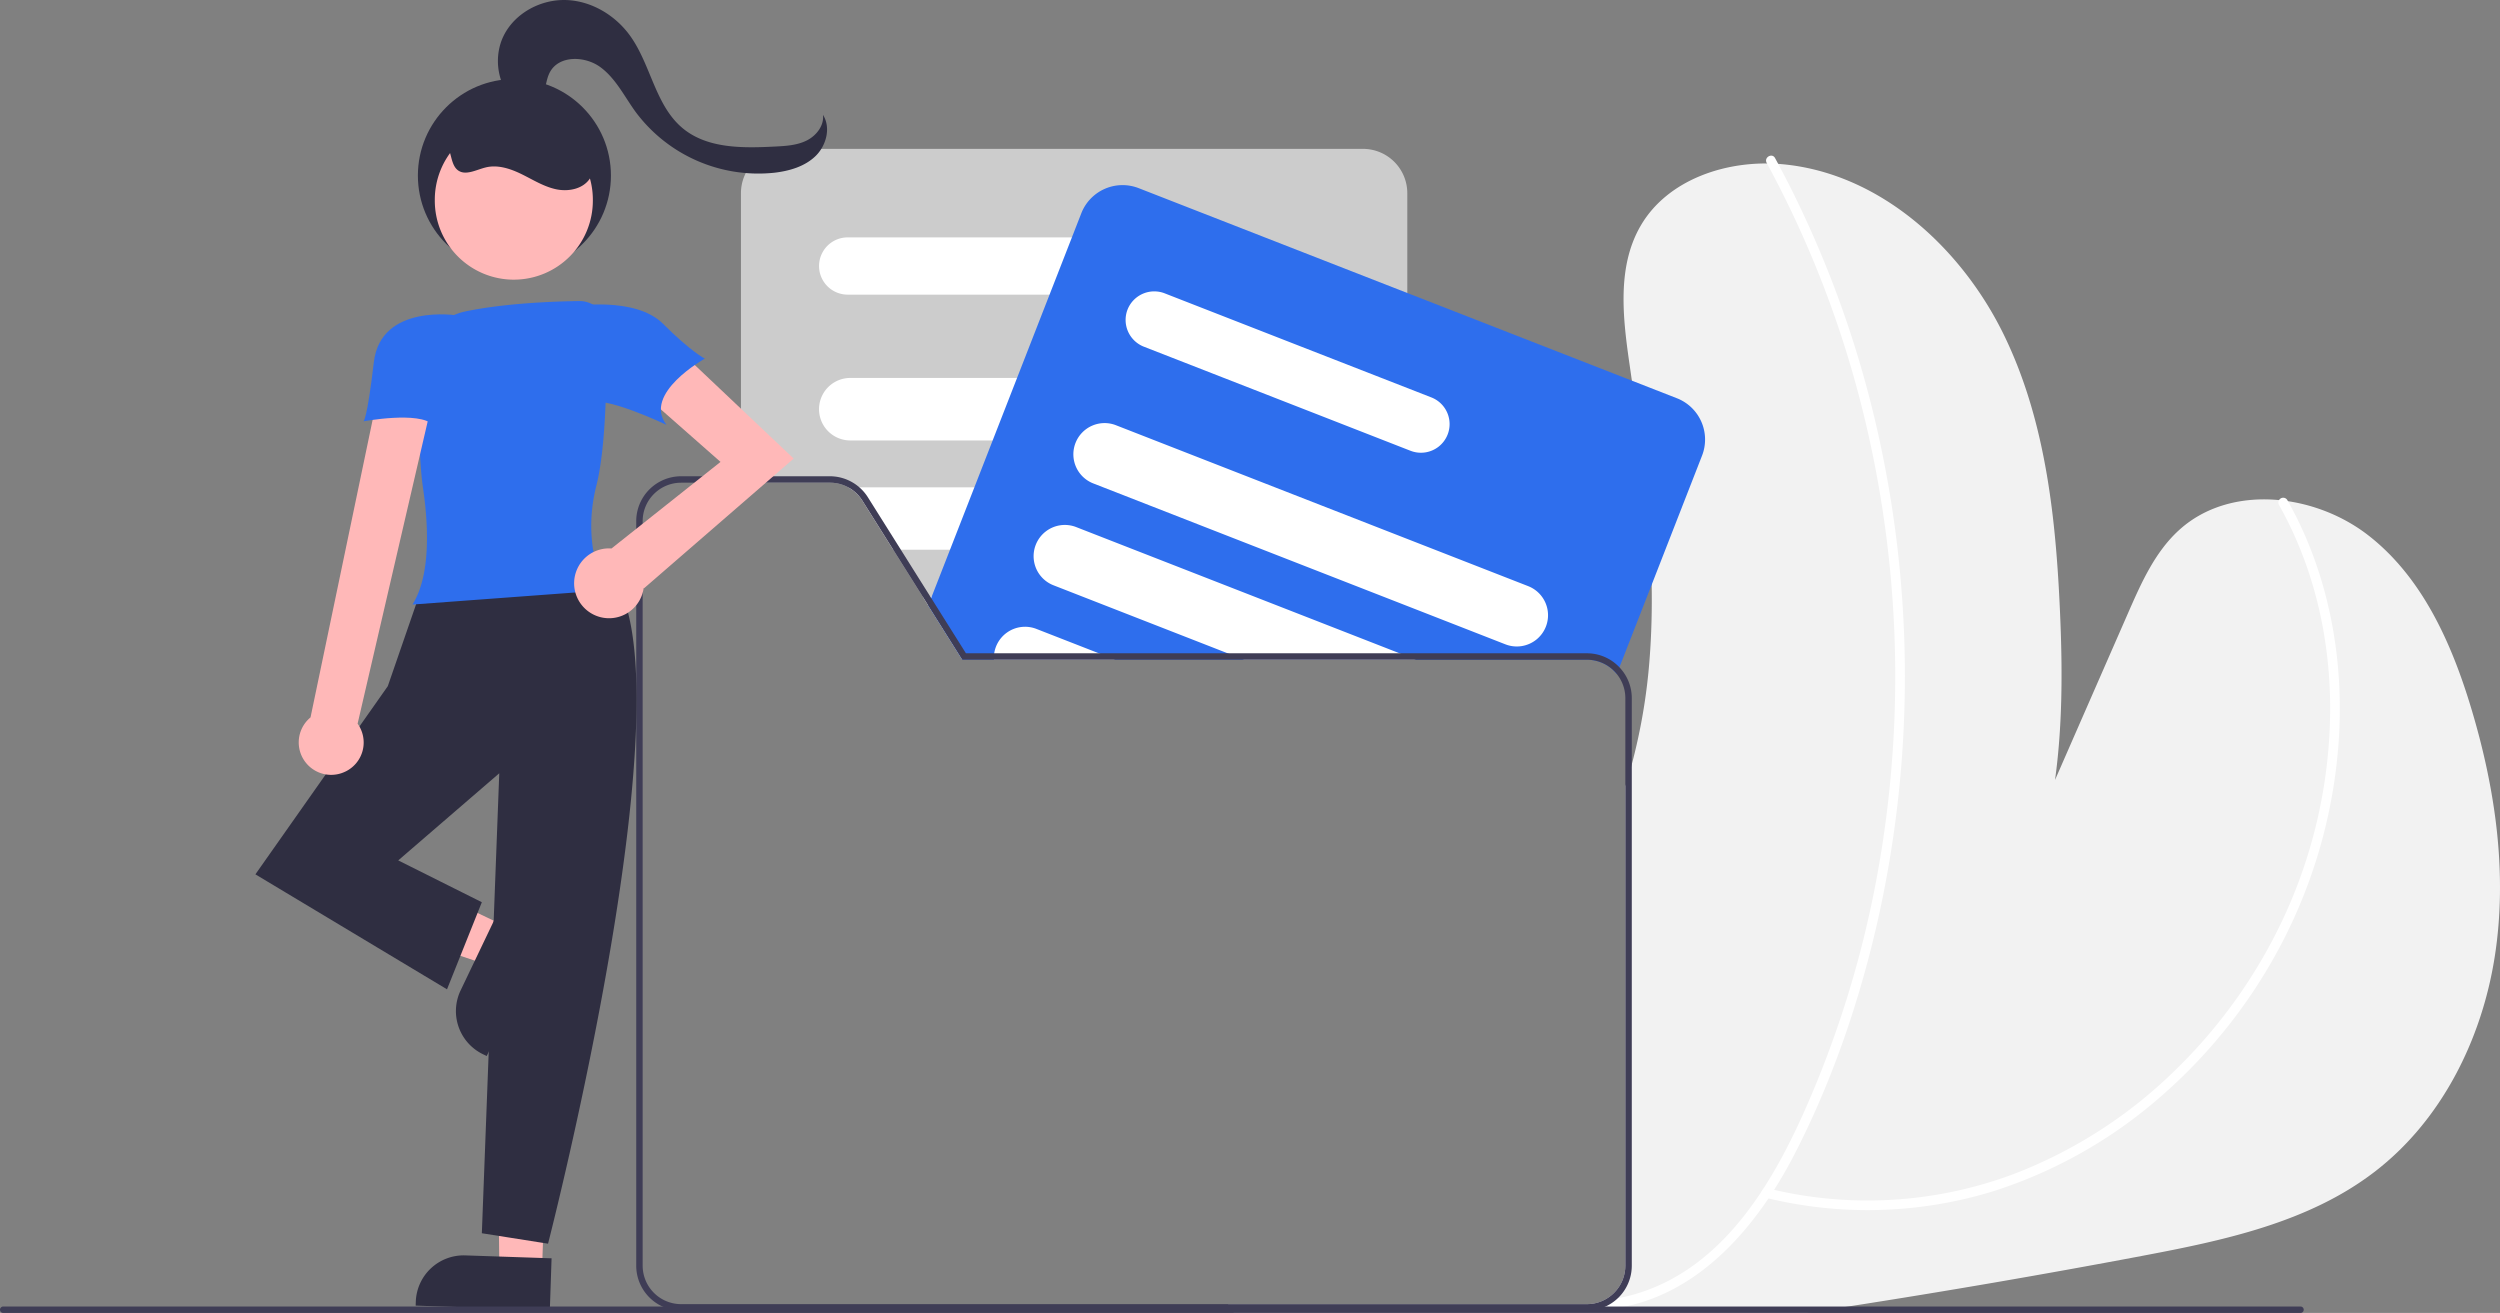 <svg width="278" height="146" fill="none" xmlns="http://www.w3.org/2000/svg">
    <rect width="100%" height="100%" fill="#808080" stroke="none"/>
    <g clip-path="url(#a)">
        <path d="M277.409 106.422c-1.456 9.258-5.968 18.243-13.413 23.929-7.328 5.601-16.716 7.59-25.778 9.301a1024.977 1024.977 0 0 1-32.699 5.632c-1.549.247-3.099.486-4.651.716h-63.657a15.23 15.23 0 0 1-.197-.265 15.287 15.287 0 0 1-.479-.716h39.929a4.275 4.275 0 0 0 4.275-4.272V87.442c.258-.808.497-1.62.716-2.444a64.465 64.465 0 0 0 1.978-11.705c.215-2.755.279-5.51.233-8.27-.132-7.582-1.124-15.165-2.201-22.694-.078-.555-.16-1.113-.239-1.668-.759-5.231-1.449-10.925 1.188-15.509 3.016-5.246 9.71-7.432 15.739-6.895 10.844.97 19.978 9.275 24.726 19.076 4.745 9.798 5.807 20.941 6.24 31.82.229 5.768.204 11.794-.601 17.58 2.719-6.219 5.441-12.438 8.165-18.657 1.452-3.317 2.98-6.742 5.671-9.168 5.624-5.078 14.926-4.055 20.934.569 6.003 4.627 9.295 11.938 11.484 19.191 2.713 8.971 4.097 18.497 2.637 27.754z" fill="#F2F2F2"/>
        <path d="M253.419 56.14c3.933 6.968 5.738 14.956 5.694 22.928a55.517 55.517 0 0 1-5.127 22.877 57.482 57.482 0 0 1-12.332 17.283 52.35 52.35 0 0 1-17.722 11.322 46.305 46.305 0 0 1-24.047 2.286 46.522 46.522 0 0 1-3.341-.702c-.671-.165-.957.87-.285 1.036a47.494 47.494 0 0 0 25.489-.734 52.495 52.495 0 0 0 18.67-10.623 58.295 58.295 0 0 0 13.391-17.073 57.083 57.083 0 0 0 6.288-22.853c.469-8.092-.888-16.328-4.386-23.667a41.753 41.753 0 0 0-1.365-2.621.535.535 0 0 0-.725-.177.54.54 0 0 0-.202.719z" fill="#fff"/>
        <path d="M196.456 18.115a116.449 116.449 0 0 1 10.125 25.4 122.7 122.7 0 0 1 2.086 54.235 115.967 115.967 0 0 1-8.153 26.117c-3.728 8.284-9.095 17.011-18.262 19.911a19.11 19.11 0 0 1-3.17.709c-.681.093-.391 1.128.285 1.035 9.483-1.302 16.073-9.181 20.205-17.214 4.276-8.31 7.321-17.336 9.346-26.447a123.674 123.674 0 0 0-.422-55.152 118.296 118.296 0 0 0-9.492-26.05 115.356 115.356 0 0 0-1.621-3.086c-.33-.607-1.257-.066-.927.542z" fill="#fff"/>
        <path d="M151.572 16.553H87.314a4.926 4.926 0 0 0-4.92 4.92v32.203h9.89a4.25 4.25 0 0 1 3.617 2l3.428 5.458 3.277 5.213.615.98 3.75 5.966.043.068h49.478V21.474a4.93 4.93 0 0 0-4.92-4.92z" fill="#CCC"/>
        <path d="M126.102 26.398h-31.84a3.182 3.182 0 0 0 0 6.366h31.84a3.182 3.182 0 0 0 0-6.366zM143.758 42.028H94.552a3.474 3.474 0 1 0 0 6.95h49.206a3.475 3.475 0 1 0 0-6.95zM146.9 56.188a3.477 3.477 0 0 0-3.142-2H94.552c-.075 0-.147.003-.222.007.642.35 1.183.861 1.571 1.481l3.428 5.458h44.429a3.468 3.468 0 0 0 3.142-4.946zM147.197 69.353a3.474 3.474 0 0 0-3.439-3.006h-41.152l.615.98 3.75 5.966h36.787a3.481 3.481 0 0 0 3.086-1.885 3.476 3.476 0 0 0 .353-2.055z" fill="#fff"/>
        <path d="m186.474 44.286-5.009-1.957-24.973-9.748-29.879-11.662a4.927 4.927 0 0 0-6.372 2.798l-1.045 2.68-2.486 6.367-3.614 9.264-2.712 6.95-2.032 5.21-2.712 6.946-2.036 5.213-.057.15-.326.83 3.75 5.966.043.068h69.45a4.262 4.262 0 0 1 3.323 1.589l.294-.744 3.585-9.183 5.603-14.36a4.93 4.93 0 0 0-2.795-6.377z" fill="#2E6EED"/>
        <path d="m159.168 44.193-2.676-1.045-26.984-10.531a3.194 3.194 0 0 0-4.125 1.807 3.195 3.195 0 0 0 1.81 4.126l8.912 3.478 11.024 4.302 9.363 3.657.361.14a3.184 3.184 0 0 0 2.315-5.934zM169.931 65.177l-13.439-5.246-9.592-3.743-5.124-2-13.345-5.21-4.337-1.693a3.472 3.472 0 1 0-2.525 6.47l1.109.433 17.789 6.946 16.025 6.255 10.913 4.262a3.474 3.474 0 1 0 2.525-6.473h.001zM156.492 72.982l-.862-.337-8.433-3.292-7.703-3.006-13.36-5.213-6.462-2.523a3.473 3.473 0 1 0-2.522 6.473l3.234 1.263 16.136 6.299 1.66.647.172.068h19.11l-.97-.38zM123.851 73.293l-1.66-.648-6.937-2.708a3.469 3.469 0 0 0-4.734 3.356.388.388 0 0 0 .004.068h13.502l-.175-.068z" fill="#fff"/>
        <path d="m138.18 73.293-1.66-.648h-25.961a3.343 3.343 0 0 0-.039.648h-3.549l.043.068h31.338l-.172-.068zm0 0h-31.209l.043.068h31.338l-.172-.068zm0 0h-31.209l.043.068h31.338l-.172-.068zm.172.068-.172-.068h-31.209l.043.068h31.338zM75.736 145.02a4.28 4.28 0 0 1-4.272-4.273V57.952a4.28 4.28 0 0 1 4.272-4.276h6.658v-.716h-6.658a4.997 4.997 0 0 0-4.987 4.992v82.795a4.993 4.993 0 0 0 2.923 4.537h63.034c-.057-.086-.114-.175-.171-.264H75.736zm104.345-70.814a4.962 4.962 0 0 0-3.617-1.56h-69.053l-3.864-6.148-.093-.15-3.277-5.214-3.671-5.84a5 5 0 0 0-4.222-2.334H75.736a4.997 4.997 0 0 0-4.987 4.992v82.795a4.993 4.993 0 0 0 4.987 4.988h100.728a4.992 4.992 0 0 0 4.991-4.988v-63.11a4.966 4.966 0 0 0-1.374-3.431zm.658 66.541a4.282 4.282 0 0 1-4.275 4.273H75.736a4.28 4.28 0 0 1-4.272-4.273V57.952a4.28 4.28 0 0 1 4.272-4.276h16.548a4.25 4.25 0 0 1 3.617 2l3.428 5.458 3.277 5.213.615.98 3.75 5.966.043.068h69.45a4.28 4.28 0 0 1 4.275 4.276v63.11zM138.18 73.293h-31.209l.043.068h31.338l-.172-.068zm0 0h-31.209l.043.068h31.338l-.172-.068zm0 0h-31.209l.043.068h31.338l-.172-.068zm0 0-1.66-.648h-29.109l-3.864-6.147-.326.83 3.75 5.965.043.068h31.338l-.172-.068z" fill="#3F3D56"/>
        <path d="m56.147 102.977-2.05 4.285-17.502-5.866 3.025-6.325 16.527 7.906z" fill="#FFB8B8"/>
        <path d="m51.219 110.136 4.142-8.663 5.203 2.489-6.44 13.468-.398-.19a5.33 5.33 0 0 1-2.507-7.104z" fill="#2F2E41"/>
        <path d="m60.272 141.247-4.746-.161-.2-18.48 5.564.328-.618 18.313z" fill="#FFB8B8"/>
        <path d="m51.74 139.6 9.595.324-.194 5.765-14.919-.503.015-.441a5.328 5.328 0 0 1 5.503-5.145zM67.916 63.903s-14.527-3.68-21.113 1.744l-3.68 10.656L28.4 97.226l21.307 12.787 3.874-9.687-9.297-4.65 11.234-9.687-1.937 51.147 7.361 1.162s16.271-63.158 6.974-74.395z" fill="#2F2E41"/>
        <path d="m45.876 67.223.177-.315c1.866-3.319 1.564-8.723.982-12.672-.488-3.308-.474-9.138-.375-13.446a6.402 6.402 0 0 1 5.102-6.162c4.42-.92 9.845-1.115 12.686-1.15l.003.194-.003-.194a2.95 2.95 0 0 1 2.961 2.878c.087 4.64.06 13.1-1.091 17.638-1.709 6.737.963 11.314.99 11.36l.161.27-21.593 1.6z" fill="#2E6EED"/>
        <path d="M38.403 85.802a3.587 3.587 0 0 0 1.363-5.33l8.199-35.361h-6.199L34.53 79.775a3.607 3.607 0 0 0 3.873 6.026zM88.256 50.993 74.573 38.048l-3.698 5.178 9.245 8.137-12.124 9.63c-.088-.006-.175-.013-.264-.013a3.882 3.882 0 0 0-2.928 6.439 3.882 3.882 0 0 0 6.772-2.04l.039.04 16.64-14.425z" fill="#FFB8B8"/>
        <path d="M50.892 35.082s-8.545-1.401-9.32 5.185c-.774 6.588-1.162 6.588-1.162 6.588s6.199-1.163 7.749.387c1.55 1.55 2.733-12.16 2.733-12.16zM63.655 34.068s6.973-1.162 10.073 1.937c3.099 3.1 4.649 3.875 4.649 3.875s-6.974 3.875-4.262 7.362c0 0-7.36-3.487-8.523-2.325-1.162 1.163-1.937-10.85-1.937-10.85z" fill="#2E6EED"/>
        <path d="M57.539 11.572c-2.2-1.757-2.778-5.148-1.502-7.658C57.313 1.404 60.2-.107 63.012.006c2.813.113 5.463 1.728 7.093 4.024 2.289 3.225 2.769 7.707 5.813 10.232 2.749 2.28 6.687 2.215 10.254 2.034 1.203-.061 2.444-.132 3.523-.667 1.08-.534 1.96-1.66 1.822-2.857.896 1.419.376 3.408-.826 4.579-1.203 1.17-2.915 1.66-4.581 1.856a17.018 17.018 0 0 1-15.44-6.775c-1.24-1.712-2.198-3.706-3.901-4.96-1.703-1.254-4.543-1.341-5.588.497-.517.91-.467 2.05-.942 2.982-.476.931-2.02 1.434-2.478.493" fill="#2F2E41"/>
        <path d="M57.203 30.258c5.927 0 10.733-4.807 10.733-10.736 0-5.928-4.806-10.735-10.734-10.735-5.927 0-10.733 4.806-10.733 10.735 0 5.93 4.806 10.736 10.733 10.736z" fill="#2F2E41"/>
        <path d="M57.138 31.098a8.788 8.788 0 0 0 8.787-8.789 8.788 8.788 0 1 0-17.575 0 8.788 8.788 0 0 0 8.788 8.79z" fill="#FFB8B8"/>
        <path d="M49.125 15.854c1.194.261.803 2.265 1.747 3.042.852.701 2.078-.02 3.149-.28 1.353-.33 2.769.153 4.017.768 1.25.616 2.454 1.38 3.816 1.666 1.363.287 2.978-.036 3.742-1.2.73-1.114.46-2.615-.11-3.818a8.863 8.863 0 0 0-15.901-.22" fill="#2F2E41"/>
        <path d="M256.175 145.642a.358.358 0 0 1-.358.358H.357a.358.358 0 0 1 0-.716h255.46a.362.362 0 0 1 .253.105.362.362 0 0 1 .105.253z" fill="#3F3D56"/>
    </g>
    <defs>
        <clipPath id="a">
            <path fill="#fff" d="M0 0h278v146H0z"/>
        </clipPath>
    </defs>
</svg>
